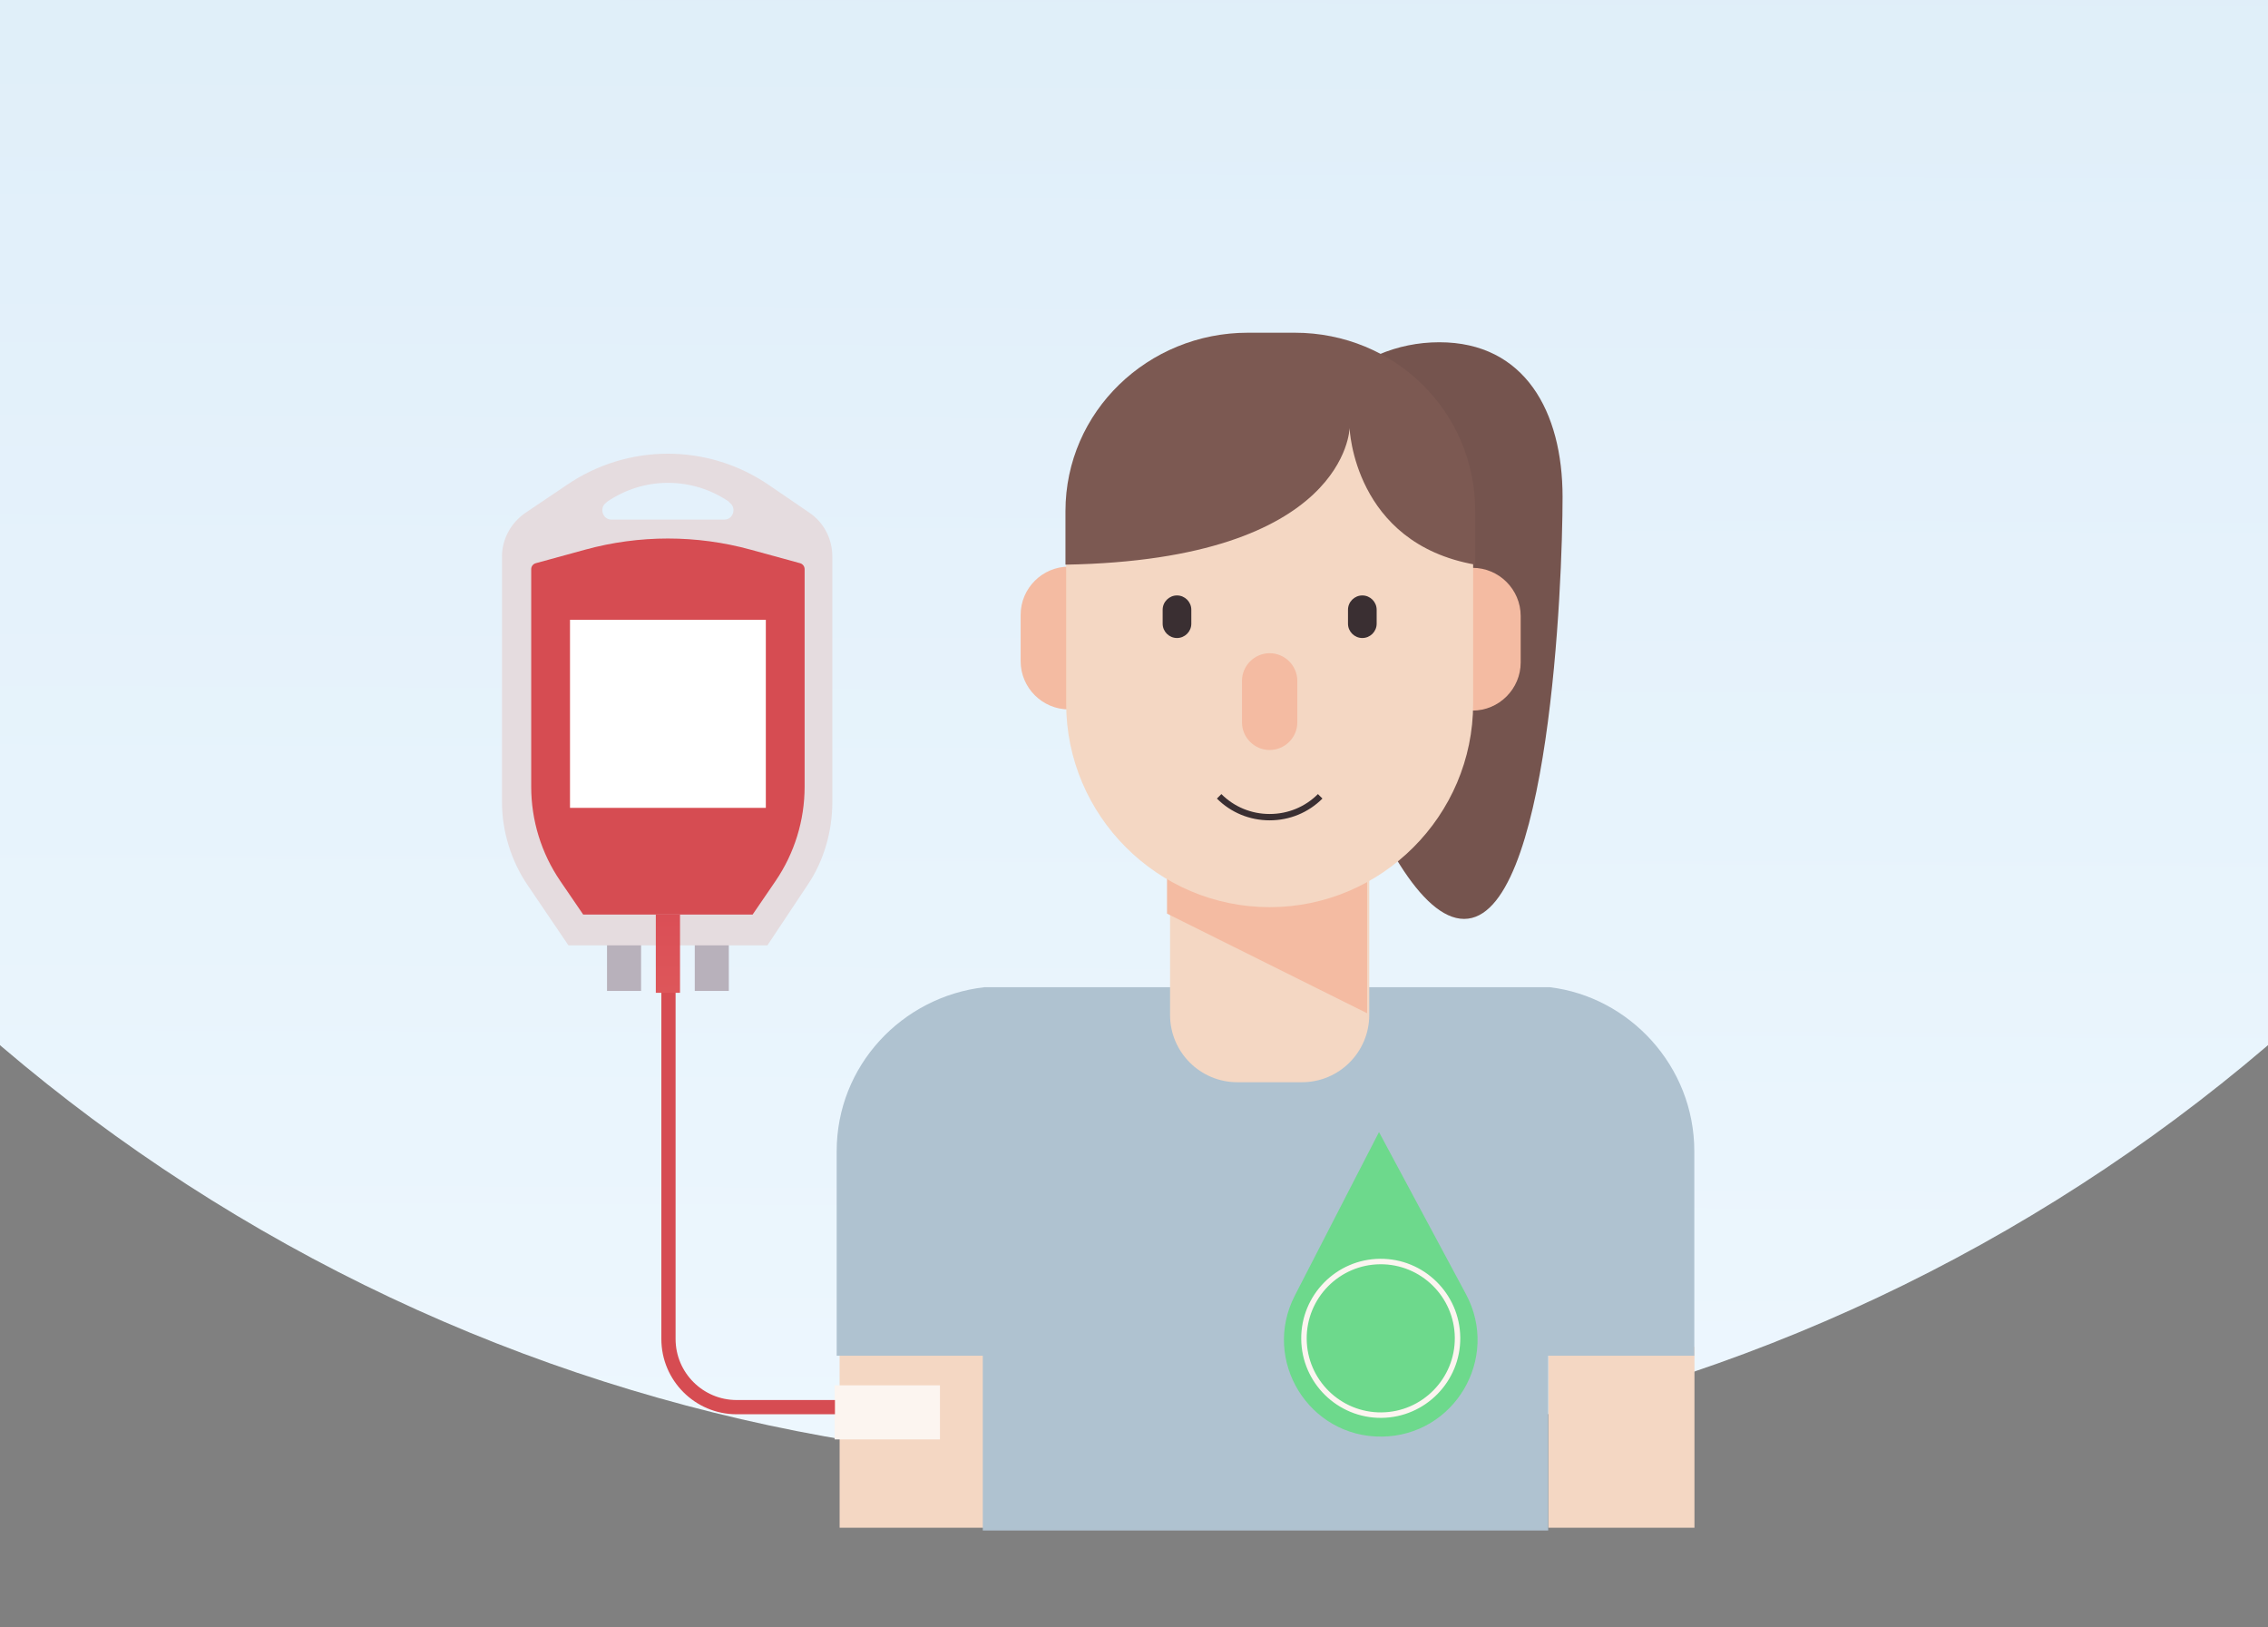 <svg width="375" height="269" viewBox="0 0 375 269" fill="none" xmlns="http://www.w3.org/2000/svg">
<rect x="0" y="0" width="375" height="269" fill="#808080" stroke="none"/>
<circle cx="187.5" cy="-46.5" r="288.5" fill="url(#paint0_linear_324_5797)"/>
<path d="M280.169 222.622H255.999V252.54H280.169V222.622Z" fill="#F4D7C3"/>
<path d="M162.996 222.622H138.826V252.54H162.996V222.622Z" fill="#F4D7C3"/>
<path d="M162.761 163.191C149.106 164.767 138.34 176.191 138.34 190.297V224.114H162.499V253H255.984V224.114H280.143V190.297C280.143 176.191 269.377 164.767 256.247 163.191H162.761Z" fill="#AFC2D0"/>
<path d="M176.719 117.267C181.097 117.267 184.679 113.685 184.679 109.306V101.629C184.679 97.251 181.097 93.668 176.719 93.668C172.34 93.668 168.758 97.251 168.758 101.629V109.306C168.758 113.685 172.34 117.267 176.719 117.267Z" fill="#F4BBA2"/>
<path d="M242.709 117.267C238.33 117.267 234.748 113.685 234.748 109.306V101.629C234.748 97.251 238.33 93.668 242.709 93.668C247.088 93.668 250.67 97.251 250.67 101.629V109.306C250.671 113.685 247.088 117.267 242.709 117.267Z" fill="#F4BBA2"/>
<path d="M215.27 178.897H204.591C198.444 178.897 193.462 173.914 193.462 167.768V112.518H226.4V167.767C226.399 173.914 221.416 178.897 215.27 178.897Z" fill="#F4D7C3"/>
<path d="M242.08 151.899C256.205 151.899 258.361 96.278 258.361 82.152C258.361 68.027 252.108 56.576 237.982 56.576C223.857 56.576 212.406 68.027 212.406 82.152C212.406 96.278 227.954 151.899 242.08 151.899Z" fill="#75544E"/>
<path d="M243.475 117.464C247.854 117.464 251.436 113.881 251.436 109.503V101.826C251.436 97.447 247.854 93.865 243.475 93.865C239.097 93.865 235.514 97.447 235.514 101.826V109.502C235.514 113.881 239.097 117.464 243.475 117.464Z" fill="#F4BBA2"/>
<path d="M226.048 167.496V117.499H192.96V151.024L226.048 167.496Z" fill="#F4BBA2"/>
<path d="M209.93 149.958C191.426 149.958 176.286 134.818 176.286 116.314V84.865C176.286 68.473 189.698 55.061 206.091 55.061H213.77C230.163 55.061 243.575 68.473 243.575 84.865V116.314C243.575 134.818 228.435 149.958 209.93 149.958Z" fill="#F4D7C3"/>
<path d="M209.93 123.978C207.415 123.978 205.356 121.919 205.356 119.404V112.553C205.356 110.038 207.415 107.979 209.93 107.979C212.446 107.979 214.504 110.038 214.504 112.553V119.404C214.504 121.919 212.446 123.978 209.93 123.978Z" fill="#F4BBA2"/>
<path d="M209.93 135.606C206.625 135.606 203.527 134.327 201.205 132.006L201.948 131.264C204.071 133.387 206.906 134.556 209.93 134.556C212.955 134.556 215.79 133.387 217.913 131.264L218.656 132.006C216.334 134.327 213.236 135.606 209.93 135.606Z" fill="#3A2F32"/>
<path d="M194.608 105.467C193.305 105.467 192.239 104.401 192.239 103.098V100.798C192.239 99.495 193.305 98.429 194.608 98.429C195.911 98.429 196.977 99.495 196.977 100.798V103.098C196.977 104.401 195.911 105.467 194.608 105.467Z" fill="#3A2F32"/>
<path d="M225.252 105.467C226.555 105.467 227.622 104.401 227.622 103.098V100.798C227.622 99.495 226.555 98.429 225.252 98.429C223.949 98.429 222.883 99.495 222.883 100.798V103.098C222.883 104.401 223.949 105.467 225.252 105.467Z" fill="#3A2F32"/>
<path d="M214.077 55H206.338C189.817 55 176.167 68.021 176.167 84.506V93.34C222.746 92.53 223.145 70.759 223.145 70.759C223.145 70.759 223.804 89.794 243.918 93.338V84.506C243.918 68.021 230.598 55 214.077 55Z" fill="#7C5952"/>
<path d="M214.087 214.173L228.008 187.136L242.387 213.932C248.074 224.529 240.463 237.374 228.436 237.477C216.41 237.579 208.582 224.865 214.087 214.173Z" fill="#6DD98C"/>
<path d="M228.41 234.381C221.16 234.443 215.211 228.594 215.149 221.344C215.087 214.093 220.936 208.144 228.186 208.082C235.437 208.021 241.386 213.869 241.448 221.12C241.509 228.37 235.661 234.319 228.41 234.381ZM228.194 208.988C221.442 209.045 215.996 214.585 216.054 221.336C216.111 228.088 221.651 233.534 228.403 233.476C235.154 233.419 240.6 227.879 240.543 221.128C240.485 214.376 234.946 208.93 228.194 208.988Z" fill="#FCF5F0"/>
<path d="M155.414 229H138V237.94H155.414V229Z" fill="#FCF5F0"/>
<path d="M138.053 233.784H121.794C114.933 233.784 109.351 228.203 109.351 221.342V157.558H111.704V221.341C111.704 226.905 116.23 231.431 121.794 231.431H138.053V233.784Z" fill="#D64C52"/>
<path d="M105.998 155.857H100.367V163.805H105.998V155.857Z" fill="#B8B1BB"/>
<path d="M120.505 155.857H114.874V163.805H120.505V155.857Z" fill="#B8B1BB"/>
<path d="M133.851 84.768L127.067 80.132C117.017 73.289 103.816 73.289 93.766 80.132L86.889 84.768C84.498 86.396 83 89.101 83 91.993V132.594C83 137.442 84.54 142.382 87.28 146.382L93.984 156.266H126.888L133.466 146.382C136.207 142.382 137.621 137.442 137.621 132.594V91.993C137.621 89.101 136.242 86.396 133.851 84.768ZM119.784 85.889H101.082C99.617 85.889 99.032 83.907 100.242 83.081L100.385 82.938C103.36 80.913 106.836 79.815 110.435 79.815C114.035 79.815 117.51 80.881 120.485 82.907L120.624 83.086C121.834 83.911 121.25 85.889 119.784 85.889Z" fill="#E5DCDF"/>
<path d="M133.039 94.085V130.057C133.039 135.622 131.359 141.058 128.22 145.653L124.439 151.185H96.432L92.652 145.653C89.512 141.058 87.832 135.622 87.832 130.057V94.085C87.832 93.626 88.139 93.223 88.583 93.102L96.765 90.86C105.713 88.408 115.155 88.407 124.103 90.859L132.289 93.101C132.732 93.223 133.039 93.626 133.039 94.085Z" fill="#D64C52"/>
<path d="M126.626 102.458H94.247V133.542H126.626V102.458Z" fill="white"/>
<path d="M112.436 151.184H108.435V164.115H112.436V151.184Z" fill="url(#paint1_linear_324_5797)"/>
<defs>
<linearGradient id="paint0_linear_324_5797" x1="188.269" y1="-667.508" x2="184.816" y2="241.99" gradientUnits="userSpaceOnUse">
<stop stop-color="#BBD7EB"/>
<stop offset="1" stop-color="#EDF7FE"/>
</linearGradient>
<linearGradient id="paint1_linear_324_5797" x1="111.426" y1="231.455" x2="109.778" y2="108.666" gradientUnits="userSpaceOnUse">
<stop stop-color="#F38572"/>
<stop offset="0.413" stop-color="#E2605F"/>
<stop offset="0.782" stop-color="#D64551"/>
<stop offset="1" stop-color="#D23B4C"/>
</linearGradient>
</defs>
</svg>
